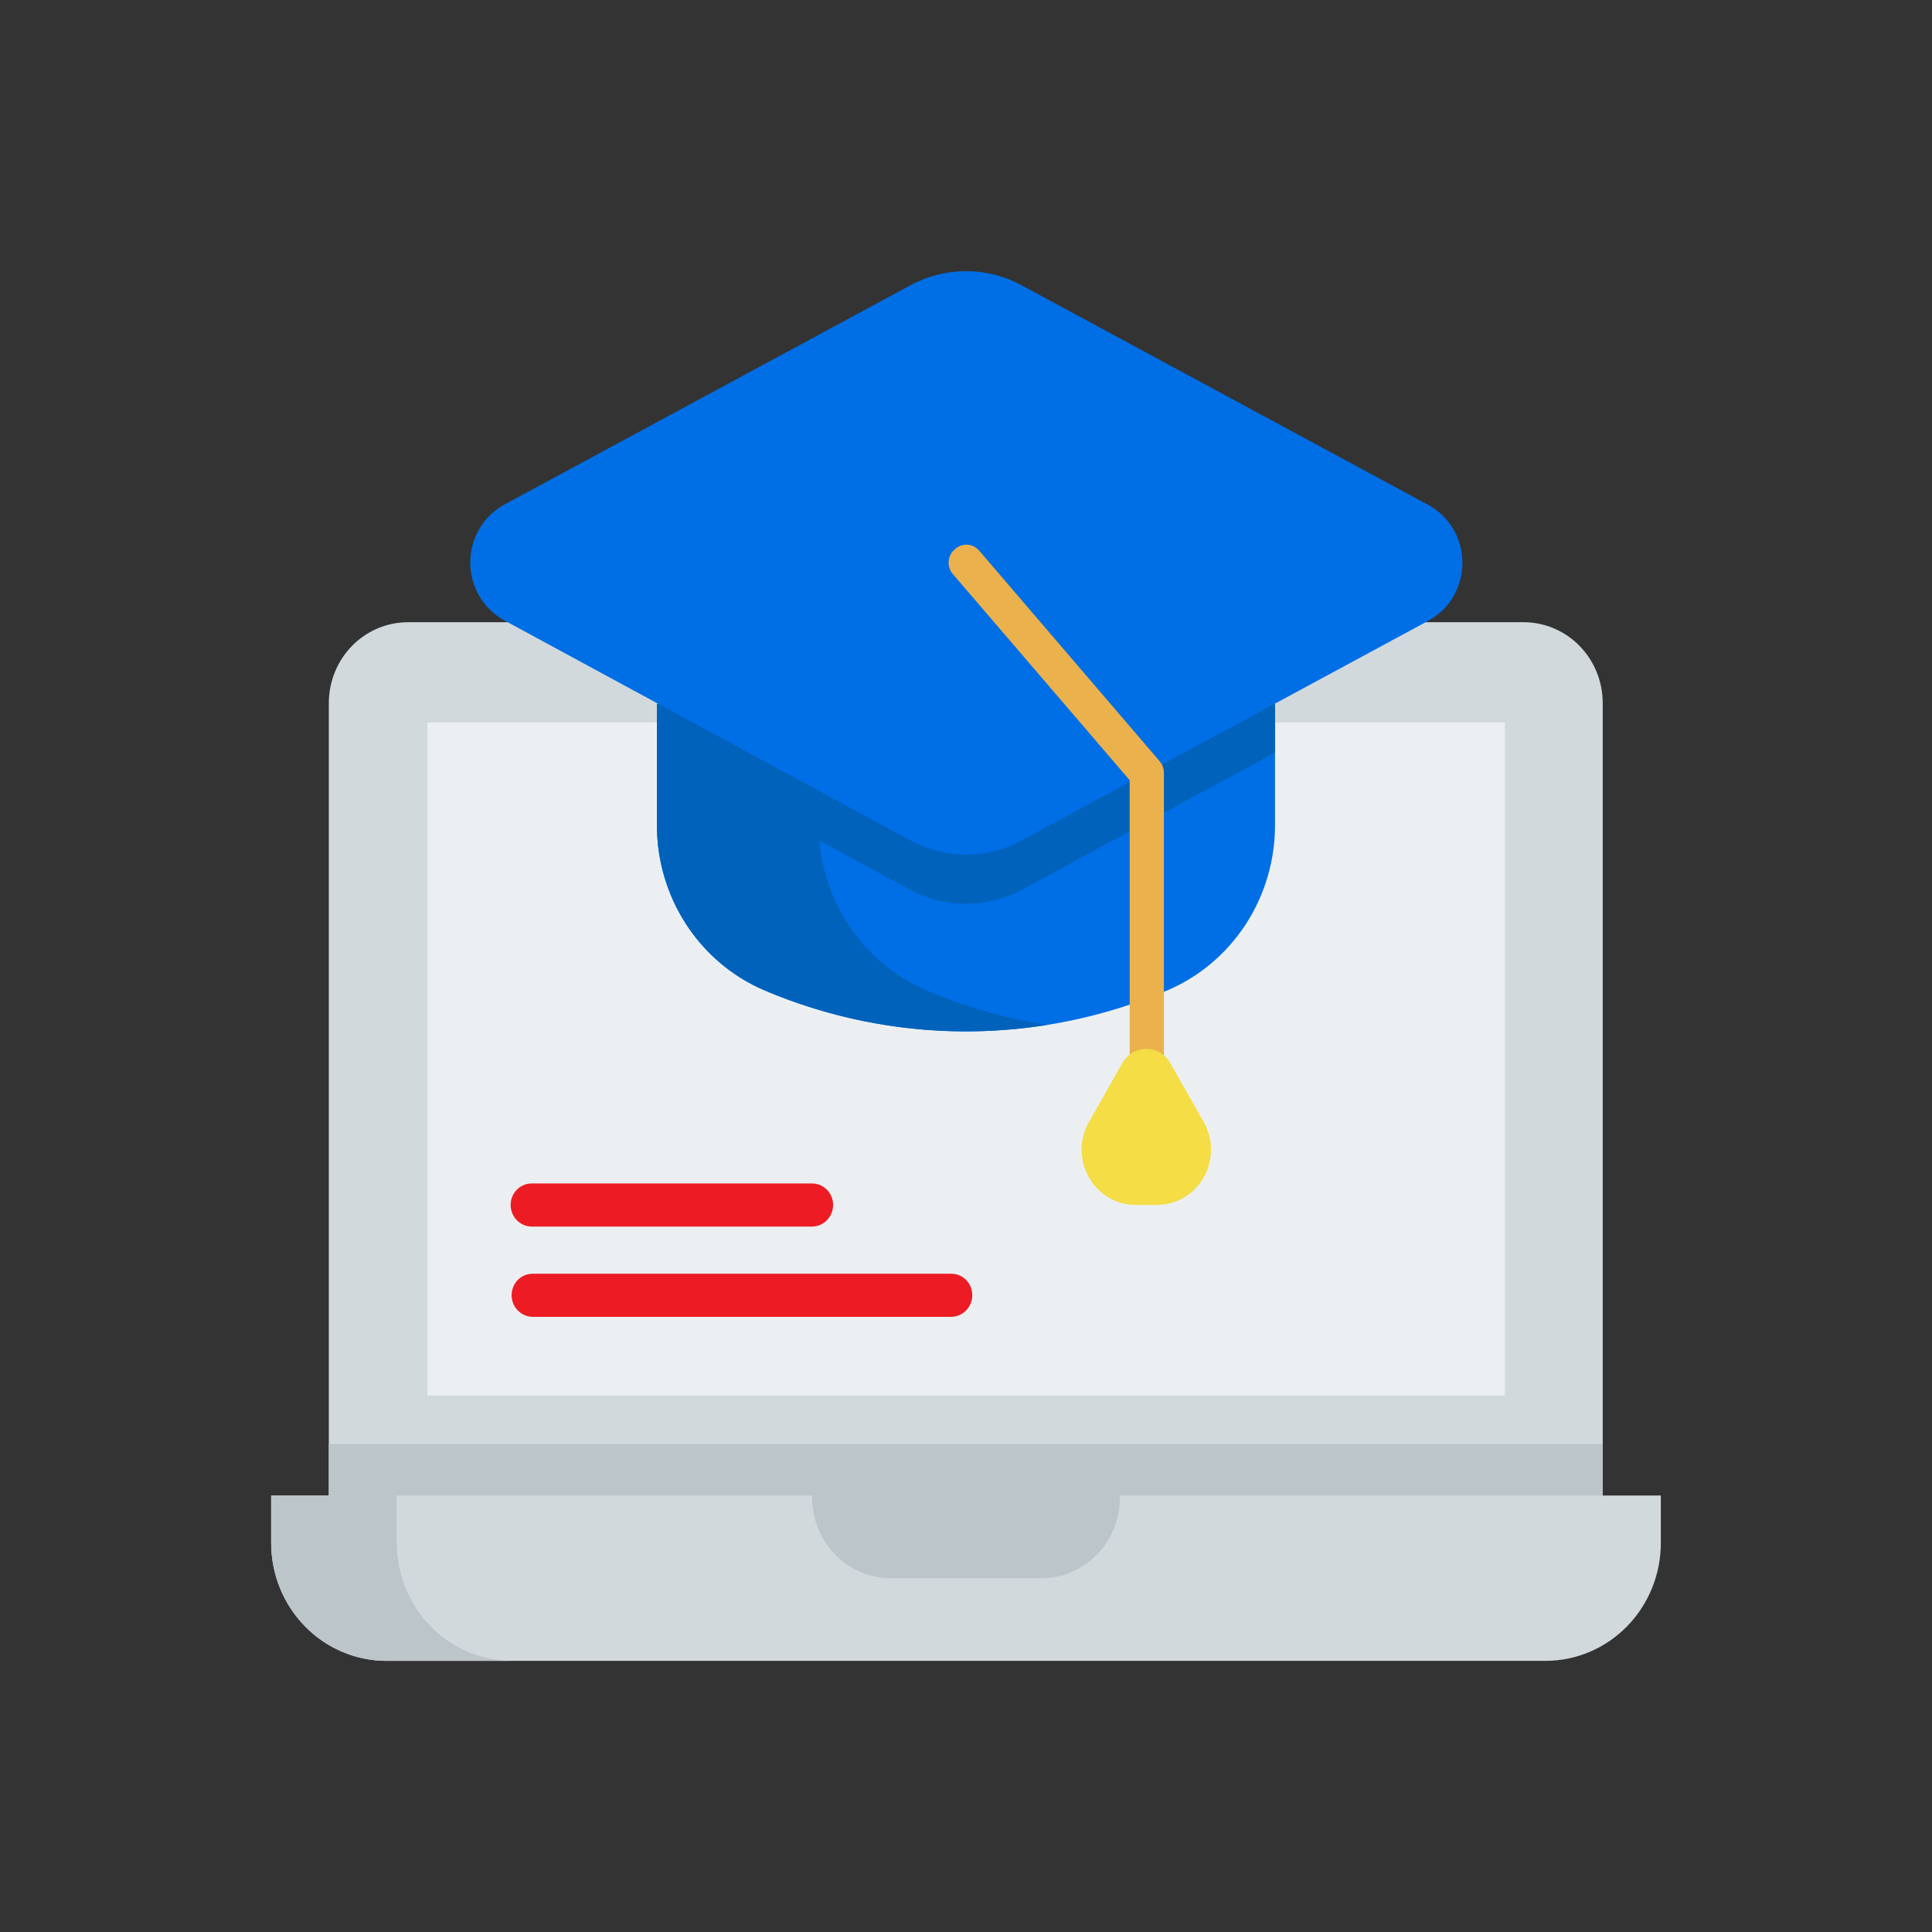<svg width="114" height="114" viewBox="0 0 114 114" fill="none" xmlns="http://www.w3.org/2000/svg">
<rect x="0" y="0" width="114" height="114" fill="#333333" stroke="none"/>
<path d="M94.571 41.489V92.825H19.403V41.489C19.403 40.222 19.895 39.008 20.77 38.113C21.645 37.218 22.832 36.715 24.07 36.715H89.905C91.143 36.715 92.329 37.218 93.204 38.113C94.08 39.008 94.571 40.222 94.571 41.489Z" fill="#D2D9DC"/>
<path d="M19.403 85.21H94.571V92.825H19.403V85.21Z" fill="#BCC5C9"/>
<path d="M88.797 42.634V82.341H25.215V42.634H88.797Z" fill="#ECEFF1"/>
<path d="M98 88.245H16V91.056C16.004 92.897 16.72 94.661 17.993 95.962C19.265 97.264 20.989 97.997 22.788 98.001H91.212C93.011 97.997 94.735 97.264 96.007 95.962C97.28 94.661 97.996 92.897 98 91.056V88.245Z" fill="#D2D9DC"/>
<path d="M61.444 93.123H52.547C51.323 93.119 50.149 92.62 49.283 91.734C48.417 90.847 47.929 89.647 47.925 88.394V88.245H66.081V88.394C66.077 89.649 65.587 90.852 64.718 91.739C63.848 92.625 62.671 93.123 61.444 93.123Z" fill="#BCC5C9"/>
<path d="M30.202 98.001H22.788C20.989 97.997 19.265 97.264 17.993 95.962C16.72 94.661 16.004 92.897 16 91.056V88.245H23.414V91.056C23.417 92.897 24.134 94.661 25.406 95.962C26.678 97.264 28.403 97.997 30.202 98.001Z" fill="#BCC5C9"/>
<path d="M75.234 41.533V48.672C75.238 50.754 74.639 52.792 73.514 54.528C72.389 56.264 70.787 57.62 68.91 58.427C65.135 60.032 61.086 60.858 56.998 60.858C52.909 60.858 48.861 60.032 45.085 58.427C43.208 57.62 41.606 56.264 40.481 54.528C39.356 52.792 38.758 50.754 38.762 48.672V41.533H75.234Z" fill="#006EE5"/>
<path d="M61.773 60.479C56.132 61.38 50.357 60.67 45.085 58.427C43.208 57.62 41.606 56.264 40.481 54.528C39.356 52.792 38.758 50.754 38.762 48.672V41.533H48.312V48.672C48.309 50.756 48.91 52.795 50.038 54.531C51.165 56.267 52.77 57.623 54.65 58.427C56.935 59.402 59.327 60.091 61.773 60.479Z" fill="#0062BA"/>
<path d="M75.234 41.533V44.403L60.305 52.493C59.285 53.043 58.15 53.33 56.998 53.33C55.845 53.33 54.71 53.043 53.691 52.493L38.762 44.403V41.533H75.234Z" fill="#0062BA"/>
<path d="M84.233 29.77L60.306 16.847C59.288 16.291 58.153 16 56.999 16C55.846 16 54.71 16.291 53.692 16.847L29.765 29.77C29.156 30.098 28.647 30.59 28.291 31.193C27.936 31.796 27.748 32.486 27.748 33.19C27.748 33.894 27.936 34.585 28.291 35.188C28.647 35.791 29.156 36.283 29.765 36.611L53.692 49.579C54.71 50.135 55.846 50.425 56.999 50.425C58.153 50.425 59.288 50.135 60.306 49.579L84.233 36.655C84.853 36.331 85.373 35.838 85.737 35.231C86.1 34.623 86.292 33.925 86.292 33.213C86.292 32.501 86.1 31.802 85.737 31.195C85.373 30.587 84.853 30.094 84.233 29.77Z" fill="#006EE5"/>
<path d="M67.647 63.497C67.385 63.497 67.133 63.391 66.948 63.201C66.762 63.011 66.658 62.754 66.658 62.486V46.038L56.25 33.903C56.155 33.802 56.081 33.682 56.034 33.551C55.986 33.419 55.966 33.279 55.974 33.14C55.983 33 56.019 32.863 56.082 32.739C56.144 32.614 56.231 32.504 56.337 32.416C56.437 32.32 56.554 32.247 56.682 32.2C56.811 32.152 56.947 32.132 57.083 32.141C57.219 32.149 57.352 32.185 57.474 32.248C57.596 32.311 57.703 32.398 57.791 32.505L68.432 44.923C68.589 45.109 68.676 45.346 68.679 45.592V62.486C68.677 62.622 68.649 62.756 68.596 62.881C68.543 63.006 68.466 63.118 68.37 63.212C68.274 63.306 68.16 63.38 68.036 63.429C67.912 63.478 67.78 63.501 67.647 63.497Z" fill="#EAB14D"/>
<path d="M66.237 62.71L64.246 66.22C63.968 66.715 63.822 67.277 63.823 67.848C63.824 68.419 63.972 68.979 64.252 69.473C64.532 69.968 64.934 70.378 65.417 70.663C65.901 70.948 66.449 71.098 67.007 71.098H68.287C68.844 71.095 69.39 70.943 69.872 70.657C70.353 70.371 70.753 69.961 71.031 69.467C71.309 68.973 71.456 68.414 71.456 67.844C71.457 67.274 71.311 66.714 71.034 66.22L69.043 62.71C68.899 62.461 68.694 62.254 68.448 62.11C68.202 61.966 67.923 61.89 67.64 61.89C67.356 61.89 67.078 61.966 66.832 62.11C66.586 62.254 66.381 62.461 66.237 62.71Z" fill="#F4DD45"/>
<path d="M56.135 77.701H31.423C31.094 77.697 30.78 77.56 30.549 77.321C30.317 77.082 30.188 76.758 30.188 76.422C30.188 76.087 30.318 75.765 30.549 75.528C30.781 75.291 31.095 75.158 31.423 75.158H56.135C56.463 75.158 56.777 75.291 57.009 75.528C57.24 75.765 57.371 76.087 57.371 76.422C57.371 76.758 57.241 77.082 57.01 77.321C56.778 77.56 56.464 77.697 56.135 77.701Z" fill="#ED1C24"/>
<path d="M47.923 72.376H31.366C31.037 72.372 30.723 72.235 30.492 71.996C30.261 71.756 30.131 71.433 30.131 71.097C30.131 70.761 30.261 70.44 30.493 70.203C30.724 69.966 31.039 69.832 31.366 69.832H47.923C48.251 69.832 48.565 69.966 48.797 70.203C49.029 70.44 49.159 70.761 49.159 71.097C49.159 71.433 49.029 71.756 48.798 71.996C48.567 72.235 48.252 72.372 47.923 72.376Z" fill="#ED1C24"/>
</svg>
